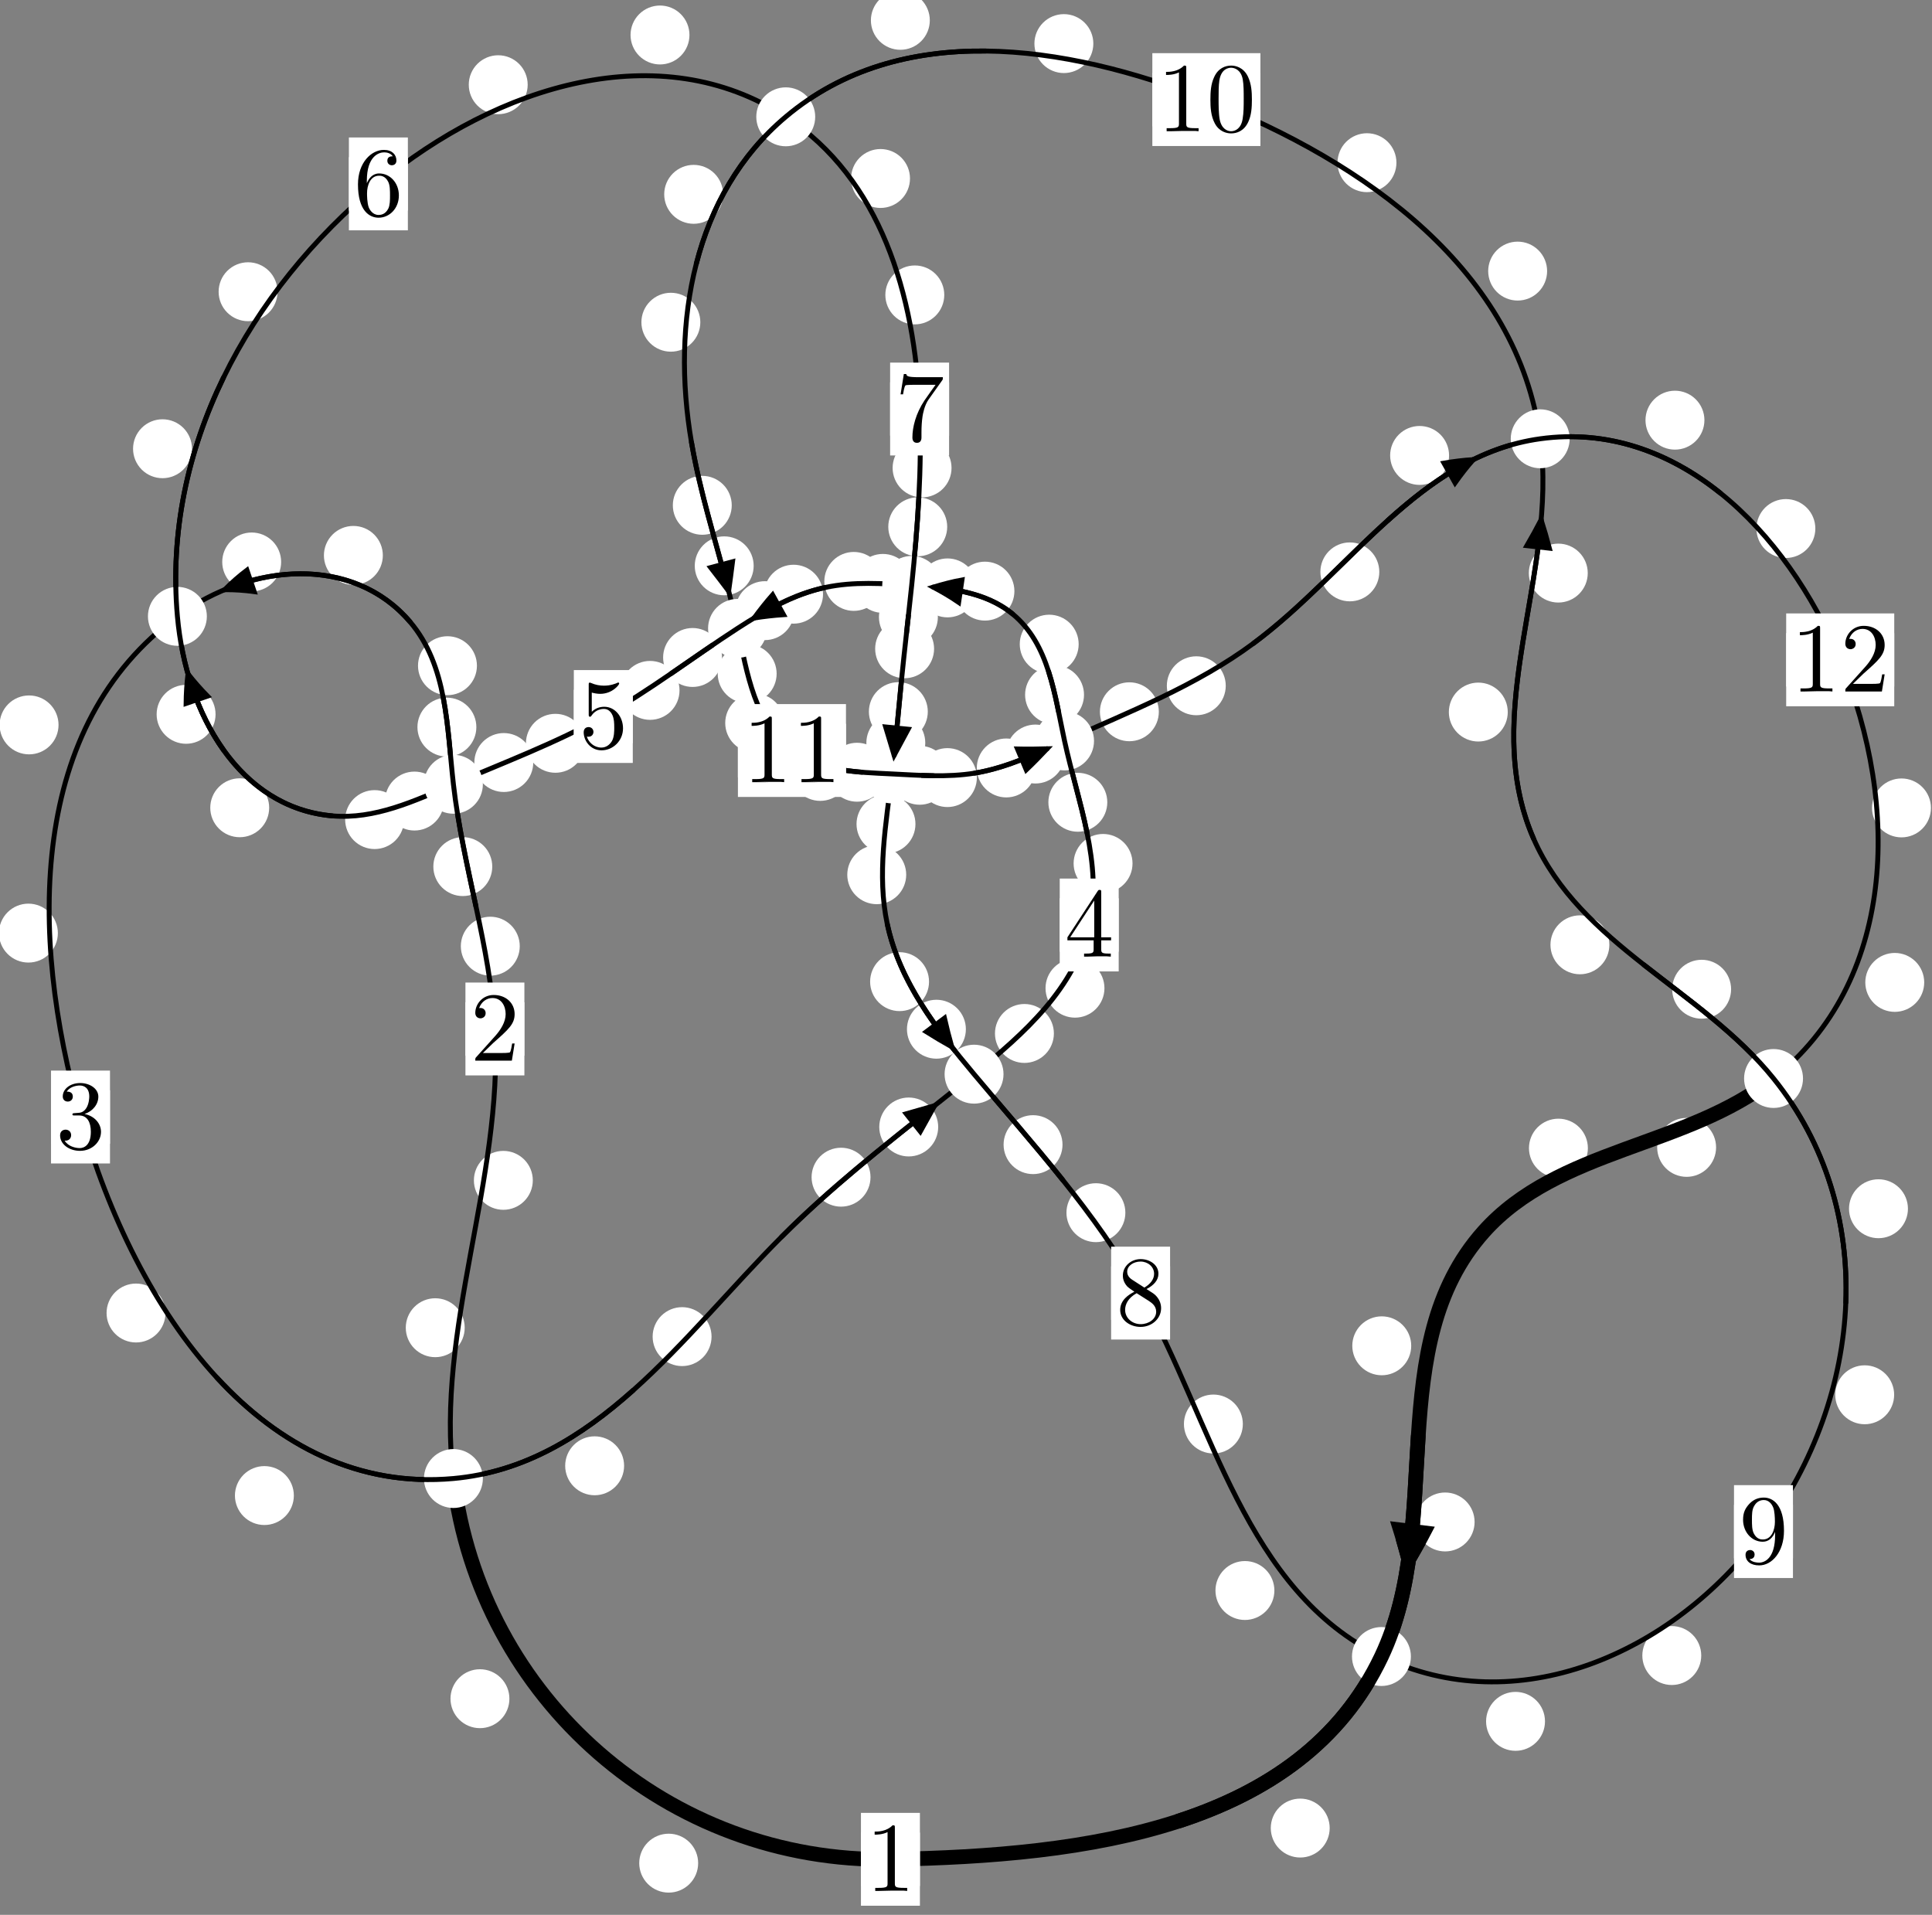 <?xml version="1.0"?>
<!-- Created by MetaPost 1.999 on 2021.07.06:0007 -->
<svg version="1.1" xmlns="http://www.w3.org/2000/svg" xmlns:xlink="http://www.w3.org/1999/xlink" width="196.007" height="194.266" viewBox="0 0 196.007 194.266">
<rect x="0" y="0" width="196.007" height="194.266" fill="#808080" stroke="none"/>
<!-- Original BoundingBox: -46.107147 -43.341248 149.899612 150.925186 -->
  <defs>
    <g transform="scale(0.01,0.01)" id="GLYPHcmr10_48">
      <path style="fill-rule: evenodd;" d="M460 -320C460 -400,455 -480,420 -554C374 -650,292 -666,250 -666C190 -666,117 -640,76 -547C44 -478,39 -400,39 -320C39 -245,43 -155,84 -79C127 2,200 22,249 22C303 22,379 1,423 -94C455 -163,460 -241,460 -320M249 -0C210 -0,151 -25,133 -121C122 -181,122 -273,122 -332C122 -396,122 -462,130 -516C149 -635,224 -644,249 -644C282 -644,348 -626,367 -527C377 -471,377 -395,377 -332C377 -257,377 -189,366 -125C351 -30,294 -0,249 -0"></path>
    </g>
    <g transform="scale(0.01,0.01)" id="GLYPHcmr10_49">
      <path style="fill-rule: evenodd;" d="M294 -640C294 -664,294 -666,271 -666C209 -602,121 -602,89 -602L89 -571C109 -571,168 -571,220 -597L220 -79C220 -43,217 -31,127 -31L95 -31L95 -0L257 -0L130 -3L217 -3L257 -3L297 -3L384 -3L419 -0L419 -31L387 -31C297 -31,294 -42,294 -79"></path>
    </g>
    <g transform="scale(0.01,0.01)" id="GLYPHcmr10_50">
      <path style="fill-rule: evenodd;" d="M127 -77L233 -180C389 -318,449 -372,449 -472C449 -586,359 -666,237 -666C124 -666,50 -574,50 -485C50 -429,100 -429,103 -429C120 -429,155 -441,155 -482C155 -508,137 -534,102 -534C94 -534,92 -534,89 -533C112 -598,166 -635,224 -635C315 -635,358 -554,358 -472C358 -392,308 -313,253 -251L61 -37C50 -26,50 -24,50 -0L421 -0L449 -174L424 -174C419 -144,412 -100,402 -85C395 -77,329 -77,307 -77"></path>
    </g>
    <g transform="scale(0.01,0.01)" id="GLYPHcmr10_51">
      <path style="fill-rule: evenodd;" d="M290 -352C372 -379,430 -449,430 -528C430 -610,342 -666,246 -666C145 -666,69 -606,69 -530C69 -497,91 -478,120 -478C151 -478,171 -500,171 -529C171 -579,124 -579,109 -579C140 -628,206 -641,242 -641C283 -641,338 -619,338 -529C338 -517,336 -459,310 -415C280 -367,246 -364,221 -363C213 -362,189 -360,182 -360C174 -359,167 -358,167 -348C167 -337,174 -337,191 -337L235 -337C317 -337,354 -269,354 -171C354 -35,285 -6,241 -6C198 -6,123 -23,88 -82C123 -77,154 -99,154 -137C154 -173,127 -193,98 -193C74 -193,42 -179,42 -135C42 -44,135 22,244 22C366 22,457 -69,457 -171C457 -253,394 -331,290 -352"></path>
    </g>
    <g transform="scale(0.01,0.01)" id="GLYPHcmr10_52">
      <path style="fill-rule: evenodd;" d="M294 -165L294 -78C294 -42,292 -31,218 -31L197 -31L197 -0L332 -0L238 -3L290 -3L332 -3L374 -3L427 -3L468 -0L468 -31L447 -31C373 -31,371 -42,371 -78L371 -165L471 -165L471 -196L371 -196L371 -651C371 -671,371 -677,355 -677C346 -677,343 -677,335 -665L28 -196L28 -165M300 -196L56 -196L300 -569"></path>
    </g>
    <g transform="scale(0.01,0.01)" id="GLYPHcmr10_53">
      <path style="fill-rule: evenodd;" d="M449 -201C449 -320,367 -420,259 -420C211 -420,168 -404,132 -369L132 -564C152 -558,185 -551,217 -551C340 -551,410 -642,410 -655C410 -661,407 -666,400 -666C399 -666,397 -666,392 -663C372 -654,323 -634,256 -634C216 -634,170 -641,123 -662C115 -665,113 -665,111 -665C101 -665,101 -657,101 -641L101 -345C101 -327,101 -319,115 -319C122 -319,124 -322,128 -328C139 -344,176 -398,257 -398C309 -398,334 -352,342 -334C358 -297,360 -258,360 -208C360 -173,360 -113,336 -71C312 -32,275 -6,229 -6C156 -6,99 -59,82 -118C85 -117,88 -116,99 -116C132 -116,149 -141,149 -165C149 -189,132 -214,99 -214C85 -214,50 -207,50 -161C50 -75,119 22,231 22C347 22,449 -74,449 -201"></path>
    </g>
    <g transform="scale(0.01,0.01)" id="GLYPHcmr10_54">
      <path style="fill-rule: evenodd;" d="M132 -328L132 -352C132 -605,256 -641,307 -641C331 -641,373 -635,395 -601C380 -601,340 -601,340 -556C340 -525,364 -510,386 -510C402 -510,432 -519,432 -558C432 -618,388 -666,305 -666C177 -666,42 -537,42 -316C42 -49,158 22,251 22C362 22,457 -72,457 -204C457 -331,368 -427,257 -427C189 -427,152 -376,132 -328M251 -6C188 -6,158 -66,152 -81C134 -128,134 -208,134 -226C134 -304,166 -404,256 -404C272 -404,318 -404,349 -342C367 -305,367 -254,367 -205C367 -157,367 -107,350 -71C320 -11,274 -6,251 -6"></path>
    </g>
    <g transform="scale(0.01,0.01)" id="GLYPHcmr10_55">
      <path style="fill-rule: evenodd;" d="M476 -609C485 -621,485 -623,485 -644L242 -644C120 -644,118 -657,114 -676L89 -676L56 -470L81 -470C84 -486,93 -549,106 -561C113 -567,191 -567,204 -567L411 -567C400 -551,321 -442,299 -409C209 -274,176 -135,176 -33C176 -23,176 22,222 22C268 22,268 -23,268 -33L268 -84C268 -139,271 -194,279 -248C283 -271,297 -357,341 -419"></path>
    </g>
    <g transform="scale(0.01,0.01)" id="GLYPHcmr10_56">
      <path style="fill-rule: evenodd;" d="M163 -457C117 -487,113 -521,113 -538C113 -599,178 -641,249 -641C322 -641,386 -589,386 -517C386 -460,347 -412,287 -377M309 -362C381 -399,430 -451,430 -517C430 -609,341 -666,250 -666C150 -666,69 -592,69 -499C69 -481,71 -436,113 -389C124 -377,161 -352,186 -335C128 -306,42 -250,42 -151C42 -45,144 22,249 22C362 22,457 -61,457 -168C457 -204,446 -249,408 -291C389 -312,373 -322,309 -362M209 -320L332 -242C360 -223,407 -193,407 -132C407 -58,332 -6,250 -6C164 -6,92 -68,92 -151C92 -209,124 -273,209 -320"></path>
    </g>
    <g transform="scale(0.01,0.01)" id="GLYPHcmr10_57">
      <path style="fill-rule: evenodd;" d="M367 -318L367 -286C367 -52,263 -6,205 -6C188 -6,134 -8,107 -42C151 -42,159 -71,159 -88C159 -119,135 -134,113 -134C97 -134,67 -125,67 -86C67 -19,121 22,206 22C335 22,457 -114,457 -329C457 -598,342 -666,253 -666C198 -666,149 -648,106 -603C65 -558,42 -516,42 -441C42 -316,130 -218,242 -218C303 -218,344 -260,367 -318M243 -241C227 -241,181 -241,150 -304C132 -341,132 -391,132 -440C132 -494,132 -541,153 -578C180 -628,218 -641,253 -641C299 -641,332 -607,349 -562C361 -530,365 -467,365 -421C365 -338,331 -241,243 -241"></path>
    </g>
  </defs>
  <path d="M70.83 189.022C70.83 188.23,70.515 187.469,69.954 186.909C69.394 186.348,68.634 186.034,67.841 186.034C67.048 186.034,66.288 186.348,65.728 186.909C65.167 187.469,64.852 188.23,64.852 189.022C64.852 189.815,65.167 190.575,65.728 191.136C66.288 191.696,67.048 192.011,67.841 192.011C68.634 192.011,69.394 191.696,69.954 191.136C70.515 190.575,70.83 189.815,70.83 189.022Z" style="fill: rgb(100%,100%,100%);stroke: none;"></path>
  <path d="M93.326 188.631C93.326 187.838,93.011 187.078,92.45 186.518C91.89 185.957,91.13 185.642,90.337 185.642C89.544 185.642,88.784 185.957,88.224 186.518C87.663 187.078,87.348 187.838,87.348 188.631C87.348 189.424,87.663 190.184,88.224 190.744C88.784 191.305,89.544 191.62,90.337 191.62C91.13 191.62,91.89 191.305,92.45 190.744C93.011 190.184,93.326 189.424,93.326 188.631Z" style="fill: rgb(100%,100%,100%);stroke: none;"></path>
  <path d="M47.145 134.701C47.145 133.908,46.83 133.148,46.269 132.587C45.709 132.027,44.949 131.712,44.156 131.712C43.363 131.712,42.603 132.027,42.043 132.587C41.482 133.148,41.167 133.908,41.167 134.701C41.167 135.493,41.482 136.254,42.043 136.814C42.603 137.375,43.363 137.689,44.156 137.689C44.949 137.689,45.709 137.375,46.269 136.814C46.83 136.254,47.145 135.493,47.145 134.701Z" style="fill: rgb(100%,100%,100%);stroke: none;"></path>
  <path d="M51.681 172.338C51.681 171.545,51.366 170.785,50.806 170.225C50.245 169.664,49.485 169.349,48.692 169.349C47.9 169.349,47.139 169.664,46.579 170.225C46.018 170.785,45.703 171.545,45.703 172.338C45.703 173.131,46.018 173.891,46.579 174.451C47.139 175.012,47.9 175.327,48.692 175.327C49.485 175.327,50.245 175.012,50.806 174.451C51.366 173.891,51.681 173.131,51.681 172.338Z" style="fill: rgb(100%,100%,100%);stroke: none;"></path>
  <path d="M52.731 95.993C52.731 95.2,52.416 94.44,51.856 93.88C51.295 93.319,50.535 93.004,49.742 93.004C48.95 93.004,48.189 93.319,47.629 93.88C47.068 94.44,46.753 95.2,46.753 95.993C46.753 96.786,47.068 97.546,47.629 98.106C48.189 98.667,48.95 98.982,49.742 98.982C50.535 98.982,51.295 98.667,51.856 98.106C52.416 97.546,52.731 96.786,52.731 95.993Z" style="fill: rgb(100%,100%,100%);stroke: none;"></path>
  <path d="M54.055 119.749C54.055 118.957,53.741 118.197,53.18 117.636C52.62 117.076,51.859 116.761,51.067 116.761C50.274 116.761,49.514 117.076,48.953 117.636C48.393 118.197,48.078 118.957,48.078 119.749C48.078 120.542,48.393 121.302,48.953 121.863C49.514 122.423,50.274 122.738,51.067 122.738C51.859 122.738,52.62 122.423,53.18 121.863C53.741 121.302,54.055 120.542,54.055 119.749Z" style="fill: rgb(100%,100%,100%);stroke: none;"></path>
  <path d="M48.328 73.769C48.328 72.976,48.013 72.216,47.452 71.655C46.892 71.095,46.132 70.78,45.339 70.78C44.546 70.78,43.786 71.095,43.226 71.655C42.665 72.216,42.35 72.976,42.35 73.769C42.35 74.561,42.665 75.322,43.226 75.882C43.786 76.442,44.546 76.757,45.339 76.757C46.132 76.757,46.892 76.442,47.452 75.882C48.013 75.322,48.328 74.561,48.328 73.769Z" style="fill: rgb(100%,100%,100%);stroke: none;"></path>
  <path d="M49.941 87.919C49.941 87.126,49.626 86.366,49.066 85.806C48.505 85.245,47.745 84.93,46.952 84.93C46.16 84.93,45.4 85.245,44.839 85.806C44.279 86.366,43.964 87.126,43.964 87.919C43.964 88.712,44.279 89.472,44.839 90.032C45.4 90.593,46.16 90.908,46.952 90.908C47.745 90.908,48.505 90.593,49.066 90.032C49.626 89.472,49.941 88.712,49.941 87.919Z" style="fill: rgb(100%,100%,100%);stroke: none;"></path>
  <path d="M38.84 56.347C38.84 55.554,38.525 54.794,37.964 54.233C37.404 53.673,36.644 53.358,35.851 53.358C35.058 53.358,34.298 53.673,33.738 54.233C33.177 54.794,32.862 55.554,32.862 56.347C32.862 57.139,33.177 57.899,33.738 58.46C34.298 59.02,35.058 59.335,35.851 59.335C36.644 59.335,37.404 59.02,37.964 58.46C38.525 57.899,38.84 57.139,38.84 56.347Z" style="fill: rgb(100%,100%,100%);stroke: none;"></path>
  <path d="M48.386 67.537C48.386 66.744,48.071 65.984,47.51 65.423C46.95 64.863,46.19 64.548,45.397 64.548C44.604 64.548,43.844 64.863,43.284 65.423C42.723 65.984,42.408 66.744,42.408 67.537C42.408 68.329,42.723 69.09,43.284 69.65C43.844 70.211,44.604 70.526,45.397 70.526C46.19 70.526,46.95 70.211,47.51 69.65C48.071 69.09,48.386 68.329,48.386 67.537Z" style="fill: rgb(100%,100%,100%);stroke: none;"></path>
  <path d="M5.939 73.543C5.939 72.751,5.624 71.991,5.063 71.43C4.503 70.87,3.742 70.555,2.95 70.555C2.157 70.555,1.397 70.87,0.836 71.43C0.276 71.991,-0.039 72.751,-0.039 73.543C-0.039 74.336,0.276 75.096,0.836 75.657C1.397 76.217,2.157 76.532,2.95 76.532C3.742 76.532,4.503 76.217,5.063 75.657C5.624 75.096,5.939 74.336,5.939 73.543Z" style="fill: rgb(100%,100%,100%);stroke: none;"></path>
  <path d="M28.523 57.012C28.523 56.22,28.208 55.459,27.648 54.899C27.087 54.339,26.327 54.024,25.534 54.024C24.742 54.024,23.981 54.339,23.421 54.899C22.86 55.459,22.546 56.22,22.546 57.012C22.546 57.805,22.86 58.565,23.421 59.126C23.981 59.686,24.742 60.001,25.534 60.001C26.327 60.001,27.087 59.686,27.648 59.126C28.208 58.565,28.523 57.805,28.523 57.012Z" style="fill: rgb(100%,100%,100%);stroke: none;"></path>
  <path d="M16.789 133.209C16.789 132.416,16.474 131.656,15.914 131.095C15.353 130.535,14.593 130.22,13.8 130.22C13.008 130.22,12.248 130.535,11.687 131.095C11.127 131.656,10.812 132.416,10.812 133.209C10.812 134.001,11.127 134.761,11.687 135.322C12.248 135.882,13.008 136.197,13.8 136.197C14.593 136.197,15.353 135.882,15.914 135.322C16.474 134.761,16.789 134.001,16.789 133.209Z" style="fill: rgb(100%,100%,100%);stroke: none;"></path>
  <path d="M5.87 94.666C5.87 93.873,5.555 93.113,4.995 92.553C4.434 91.992,3.674 91.677,2.882 91.677C2.089 91.677,1.329 91.992,0.768 92.553C0.208 93.113,-0.107 93.873,-0.107 94.666C-0.107 95.459,0.208 96.219,0.768 96.779C1.329 97.34,2.089 97.655,2.882 97.655C3.674 97.655,4.434 97.34,4.995 96.779C5.555 96.219,5.87 95.459,5.87 94.666Z" style="fill: rgb(100%,100%,100%);stroke: none;"></path>
  <path d="M63.317 148.709C63.317 147.916,63.002 147.156,62.441 146.595C61.881 146.035,61.121 145.72,60.328 145.72C59.535 145.72,58.775 146.035,58.215 146.595C57.654 147.156,57.339 147.916,57.339 148.709C57.339 149.501,57.654 150.261,58.215 150.822C58.775 151.382,59.535 151.697,60.328 151.697C61.121 151.697,61.881 151.382,62.441 150.822C63.002 150.261,63.317 149.501,63.317 148.709Z" style="fill: rgb(100%,100%,100%);stroke: none;"></path>
  <path d="M29.812 151.728C29.812 150.936,29.497 150.176,28.937 149.615C28.376 149.055,27.616 148.74,26.823 148.74C26.031 148.74,25.271 149.055,24.71 149.615C24.15 150.176,23.835 150.936,23.835 151.728C23.835 152.521,24.15 153.281,24.71 153.842C25.271 154.402,26.031 154.717,26.823 154.717C27.616 154.717,28.376 154.402,28.937 153.842C29.497 153.281,29.812 152.521,29.812 151.728Z" style="fill: rgb(100%,100%,100%);stroke: none;"></path>
  <path d="M88.316 119.429C88.316 118.637,88.001 117.877,87.441 117.316C86.88 116.756,86.12 116.441,85.327 116.441C84.534 116.441,83.774 116.756,83.214 117.316C82.653 117.877,82.338 118.637,82.338 119.429C82.338 120.222,82.653 120.982,83.214 121.543C83.774 122.103,84.534 122.418,85.327 122.418C86.12 122.418,86.88 122.103,87.441 121.543C88.001 120.982,88.316 120.222,88.316 119.429Z" style="fill: rgb(100%,100%,100%);stroke: none;"></path>
  <path d="M72.189 135.604C72.189 134.811,71.874 134.051,71.314 133.491C70.753 132.93,69.993 132.615,69.2 132.615C68.408 132.615,67.648 132.93,67.087 133.491C66.527 134.051,66.212 134.811,66.212 135.604C66.212 136.397,66.527 137.157,67.087 137.717C67.648 138.278,68.408 138.593,69.2 138.593C69.993 138.593,70.753 138.278,71.314 137.717C71.874 137.157,72.189 136.397,72.189 135.604Z" style="fill: rgb(100%,100%,100%);stroke: none;"></path>
  <path d="M106.92 104.848C106.92 104.055,106.605 103.295,106.044 102.734C105.484 102.174,104.724 101.859,103.931 101.859C103.138 101.859,102.378 102.174,101.818 102.734C101.257 103.295,100.942 104.055,100.942 104.848C100.942 105.64,101.257 106.4,101.818 106.961C102.378 107.521,103.138 107.836,103.931 107.836C104.724 107.836,105.484 107.521,106.044 106.961C106.605 106.4,106.92 105.64,106.92 104.848Z" style="fill: rgb(100%,100%,100%);stroke: none;"></path>
  <path d="M95.182 114.335C95.182 113.543,94.867 112.783,94.306 112.222C93.746 111.662,92.986 111.347,92.193 111.347C91.4 111.347,90.64 111.662,90.08 112.222C89.519 112.783,89.204 113.543,89.204 114.335C89.204 115.128,89.519 115.888,90.08 116.449C90.64 117.009,91.4 117.324,92.193 117.324C92.986 117.324,93.746 117.009,94.306 116.449C94.867 115.888,95.182 115.128,95.182 114.335Z" style="fill: rgb(100%,100%,100%);stroke: none;"></path>
  <path d="M114.898 87.598C114.898 86.805,114.583 86.045,114.023 85.484C113.462 84.924,112.702 84.609,111.91 84.609C111.117 84.609,110.357 84.924,109.796 85.484C109.236 86.045,108.921 86.805,108.921 87.598C108.921 88.39,109.236 89.151,109.796 89.711C110.357 90.271,111.117 90.586,111.91 90.586C112.702 90.586,113.462 90.271,114.023 89.711C114.583 89.151,114.898 88.39,114.898 87.598Z" style="fill: rgb(100%,100%,100%);stroke: none;"></path>
  <path d="M112.05 100.255C112.05 99.462,111.735 98.702,111.174 98.142C110.614 97.581,109.854 97.266,109.061 97.266C108.268 97.266,107.508 97.581,106.948 98.142C106.387 98.702,106.072 99.462,106.072 100.255C106.072 101.048,106.387 101.808,106.948 102.368C107.508 102.929,108.268 103.244,109.061 103.244C109.854 103.244,110.614 102.929,111.174 102.368C111.735 101.808,112.05 101.048,112.05 100.255Z" style="fill: rgb(100%,100%,100%);stroke: none;"></path>
  <path d="M109.976 70.488C109.976 69.695,109.662 68.935,109.101 68.374C108.541 67.814,107.78 67.499,106.988 67.499C106.195 67.499,105.435 67.814,104.874 68.374C104.314 68.935,103.999 69.695,103.999 70.488C103.999 71.28,104.314 72.041,104.874 72.601C105.435 73.162,106.195 73.477,106.988 73.477C107.78 73.477,108.541 73.162,109.101 72.601C109.662 72.041,109.976 71.28,109.976 70.488Z" style="fill: rgb(100%,100%,100%);stroke: none;"></path>
  <path d="M112.338 81.393C112.338 80.6,112.023 79.84,111.463 79.28C110.902 78.719,110.142 78.404,109.349 78.404C108.557 78.404,107.797 78.719,107.236 79.28C106.676 79.84,106.361 80.6,106.361 81.393C106.361 82.186,106.676 82.946,107.236 83.506C107.797 84.067,108.557 84.382,109.349 84.382C110.142 84.382,110.902 84.067,111.463 83.506C112.023 82.946,112.338 82.186,112.338 81.393Z" style="fill: rgb(100%,100%,100%);stroke: none;"></path>
  <path d="M102.914 59.971C102.914 59.179,102.599 58.418,102.038 57.858C101.478 57.298,100.718 56.983,99.925 56.983C99.132 56.983,98.372 57.298,97.812 57.858C97.251 58.418,96.936 59.179,96.936 59.971C96.936 60.764,97.251 61.524,97.812 62.085C98.372 62.645,99.132 62.96,99.925 62.96C100.718 62.96,101.478 62.645,102.038 62.085C102.599 61.524,102.914 60.764,102.914 59.971Z" style="fill: rgb(100%,100%,100%);stroke: none;"></path>
  <path d="M109.434 65.352C109.434 64.559,109.119 63.799,108.559 63.238C107.998 62.678,107.238 62.363,106.445 62.363C105.653 62.363,104.893 62.678,104.332 63.238C103.772 63.799,103.457 64.559,103.457 65.352C103.457 66.144,103.772 66.904,104.332 67.465C104.893 68.025,105.653 68.34,106.445 68.34C107.238 68.34,107.998 68.025,108.559 67.465C109.119 66.904,109.434 66.144,109.434 65.352Z" style="fill: rgb(100%,100%,100%);stroke: none;"></path>
  <path d="M92.56 59.188C92.56 58.395,92.245 57.635,91.684 57.074C91.124 56.514,90.364 56.199,89.571 56.199C88.778 56.199,88.018 56.514,87.458 57.074C86.897 57.635,86.582 58.395,86.582 59.188C86.582 59.98,86.897 60.741,87.458 61.301C88.018 61.862,88.778 62.177,89.571 62.177C90.364 62.177,91.124 61.862,91.684 61.301C92.245 60.741,92.56 59.98,92.56 59.188Z" style="fill: rgb(100%,100%,100%);stroke: none;"></path>
  <path d="M99.116 59.644C99.116 58.851,98.801 58.091,98.241 57.531C97.68 56.97,96.92 56.655,96.128 56.655C95.335 56.655,94.575 56.97,94.014 57.531C93.454 58.091,93.139 58.851,93.139 59.644C93.139 60.437,93.454 61.197,94.014 61.757C94.575 62.318,95.335 62.633,96.128 62.633C96.92 62.633,97.68 62.318,98.241 61.757C98.801 61.197,99.116 60.437,99.116 59.644Z" style="fill: rgb(100%,100%,100%);stroke: none;"></path>
  <path d="M83.498 60.283C83.498 59.49,83.183 58.73,82.623 58.169C82.062 57.609,81.302 57.294,80.509 57.294C79.717 57.294,78.956 57.609,78.396 58.169C77.835 58.73,77.521 59.49,77.521 60.283C77.521 61.075,77.835 61.835,78.396 62.396C78.956 62.956,79.717 63.271,80.509 63.271C81.302 63.271,82.062 62.956,82.623 62.396C83.183 61.835,83.498 61.075,83.498 60.283Z" style="fill: rgb(100%,100%,100%);stroke: none;"></path>
  <path d="M89.608 58.985C89.608 58.193,89.293 57.433,88.732 56.872C88.172 56.312,87.412 55.997,86.619 55.997C85.826 55.997,85.066 56.312,84.506 56.872C83.945 57.433,83.63 58.193,83.63 58.985C83.63 59.778,83.945 60.538,84.506 61.099C85.066 61.659,85.826 61.974,86.619 61.974C87.412 61.974,88.172 61.659,88.732 61.099C89.293 60.538,89.608 59.778,89.608 58.985Z" style="fill: rgb(100%,100%,100%);stroke: none;"></path>
  <path d="M73.253 66.703C73.253 65.911,72.938 65.15,72.377 64.59C71.817 64.029,71.057 63.714,70.264 63.714C69.471 63.714,68.711 64.029,68.151 64.59C67.59 65.15,67.275 65.911,67.275 66.703C67.275 67.496,67.59 68.256,68.151 68.817C68.711 69.377,69.471 69.692,70.264 69.692C71.057 69.692,71.817 69.377,72.377 68.817C72.938 68.256,73.253 67.496,73.253 66.703Z" style="fill: rgb(100%,100%,100%);stroke: none;"></path>
  <path d="M80.591 61.952C80.591 61.16,80.276 60.399,79.715 59.839C79.155 59.278,78.395 58.963,77.602 58.963C76.809 58.963,76.049 59.278,75.489 59.839C74.928 60.399,74.613 61.16,74.613 61.952C74.613 62.745,74.928 63.505,75.489 64.066C76.049 64.626,76.809 64.941,77.602 64.941C78.395 64.941,79.155 64.626,79.715 64.066C80.276 63.505,80.591 62.745,80.591 61.952Z" style="fill: rgb(100%,100%,100%);stroke: none;"></path>
  <path d="M59.335 75.409C59.335 74.617,59.02 73.857,58.459 73.296C57.899 72.736,57.139 72.421,56.346 72.421C55.553 72.421,54.793 72.736,54.233 73.296C53.672 73.857,53.357 74.617,53.357 75.409C53.357 76.202,53.672 76.962,54.233 77.523C54.793 78.083,55.553 78.398,56.346 78.398C57.139 78.398,57.899 78.083,58.459 77.523C59.02 76.962,59.335 76.202,59.335 75.409Z" style="fill: rgb(100%,100%,100%);stroke: none;"></path>
  <path d="M68.94 70.042C68.94 69.249,68.625 68.489,68.065 67.928C67.504 67.368,66.744 67.053,65.952 67.053C65.159 67.053,64.399 67.368,63.838 67.928C63.278 68.489,62.963 69.249,62.963 70.042C62.963 70.834,63.278 71.594,63.838 72.155C64.399 72.715,65.159 73.03,65.952 73.03C66.744 73.03,67.504 72.715,68.065 72.155C68.625 71.594,68.94 70.834,68.94 70.042Z" style="fill: rgb(100%,100%,100%);stroke: none;"></path>
  <path d="M45.037 81.27C45.037 80.477,44.722 79.717,44.161 79.156C43.601 78.596,42.84 78.281,42.048 78.281C41.255 78.281,40.495 78.596,39.934 79.156C39.374 79.717,39.059 80.477,39.059 81.27C39.059 82.062,39.374 82.823,39.934 83.383C40.495 83.944,41.255 84.258,42.048 84.258C42.84 84.258,43.601 83.944,44.161 83.383C44.722 82.823,45.037 82.062,45.037 81.27Z" style="fill: rgb(100%,100%,100%);stroke: none;"></path>
  <path d="M54.1 77.36C54.1 76.567,53.785 75.807,53.225 75.247C52.664 74.686,51.904 74.371,51.112 74.371C50.319 74.371,49.559 74.686,48.998 75.247C48.438 75.807,48.123 76.567,48.123 77.36C48.123 78.153,48.438 78.913,48.998 79.473C49.559 80.034,50.319 80.349,51.112 80.349C51.904 80.349,52.664 80.034,53.225 79.473C53.785 78.913,54.1 78.153,54.1 77.36Z" style="fill: rgb(100%,100%,100%);stroke: none;"></path>
  <path d="M27.309 81.95C27.309 81.157,26.994 80.397,26.434 79.836C25.873 79.276,25.113 78.961,24.32 78.961C23.528 78.961,22.767 79.276,22.207 79.836C21.646 80.397,21.332 81.157,21.332 81.95C21.332 82.742,21.646 83.503,22.207 84.063C22.767 84.624,23.528 84.938,24.32 84.938C25.113 84.938,25.873 84.624,26.434 84.063C26.994 83.503,27.309 82.742,27.309 81.95Z" style="fill: rgb(100%,100%,100%);stroke: none;"></path>
  <path d="M40.995 83.149C40.995 82.357,40.68 81.597,40.119 81.036C39.559 80.476,38.799 80.161,38.006 80.161C37.213 80.161,36.453 80.476,35.893 81.036C35.332 81.597,35.017 82.357,35.017 83.149C35.017 83.942,35.332 84.702,35.893 85.263C36.453 85.823,37.213 86.138,38.006 86.138C38.799 86.138,39.559 85.823,40.119 85.263C40.68 84.702,40.995 83.942,40.995 83.149Z" style="fill: rgb(100%,100%,100%);stroke: none;"></path>
  <path d="M19.477 45.525C19.477 44.733,19.162 43.973,18.601 43.412C18.041 42.852,17.281 42.537,16.488 42.537C15.695 42.537,14.935 42.852,14.375 43.412C13.814 43.973,13.499 44.733,13.499 45.525C13.499 46.318,13.814 47.078,14.375 47.639C14.935 48.199,15.695 48.514,16.488 48.514C17.281 48.514,18.041 48.199,18.601 47.639C19.162 47.078,19.477 46.318,19.477 45.525Z" style="fill: rgb(100%,100%,100%);stroke: none;"></path>
  <path d="M21.869 72.469C21.869 71.676,21.554 70.916,20.993 70.356C20.433 69.795,19.673 69.48,18.88 69.48C18.087 69.48,17.327 69.795,16.767 70.356C16.206 70.916,15.891 71.676,15.891 72.469C15.891 73.262,16.206 74.022,16.767 74.582C17.327 75.143,18.087 75.458,18.88 75.458C19.673 75.458,20.433 75.143,20.993 74.582C21.554 74.022,21.869 73.262,21.869 72.469Z" style="fill: rgb(100%,100%,100%);stroke: none;"></path>
  <path d="M53.535 8.595C53.535 7.802,53.22 7.042,52.66 6.482C52.099 5.921,51.339 5.606,50.546 5.606C49.754 5.606,48.994 5.921,48.433 6.482C47.873 7.042,47.558 7.802,47.558 8.595C47.558 9.388,47.873 10.148,48.433 10.708C48.994 11.269,49.754 11.584,50.546 11.584C51.339 11.584,52.099 11.269,52.66 10.708C53.22 10.148,53.535 9.388,53.535 8.595Z" style="fill: rgb(100%,100%,100%);stroke: none;"></path>
  <path d="M28.157 29.598C28.157 28.805,27.842 28.045,27.282 27.484C26.721 26.924,25.961 26.609,25.168 26.609C24.376 26.609,23.616 26.924,23.055 27.484C22.495 28.045,22.18 28.805,22.18 29.598C22.18 30.39,22.495 31.151,23.055 31.711C23.616 32.272,24.376 32.586,25.168 32.586C25.961 32.586,26.721 32.272,27.282 31.711C27.842 31.151,28.157 30.39,28.157 29.598Z" style="fill: rgb(100%,100%,100%);stroke: none;"></path>
  <path d="M92.321 18.108C92.321 17.316,92.006 16.556,91.446 15.995C90.885 15.435,90.125 15.12,89.332 15.12C88.54 15.12,87.78 15.435,87.219 15.995C86.659 16.556,86.344 17.316,86.344 18.108C86.344 18.901,86.659 19.661,87.219 20.222C87.78 20.782,88.54 21.097,89.332 21.097C90.125 21.097,90.885 20.782,91.446 20.222C92.006 19.661,92.321 18.901,92.321 18.108Z" style="fill: rgb(100%,100%,100%);stroke: none;"></path>
  <path d="M69.948 3.549C69.948 2.757,69.633 1.997,69.072 1.436C68.512 0.876,67.752 0.561,66.959 0.561C66.166 0.561,65.406 0.876,64.846 1.436C64.285 1.997,63.97 2.757,63.97 3.549C63.97 4.342,64.285 5.102,64.846 5.663C65.406 6.223,66.166 6.538,66.959 6.538C67.752 6.538,68.512 6.223,69.072 5.663C69.633 5.102,69.948 4.342,69.948 3.549Z" style="fill: rgb(100%,100%,100%);stroke: none;"></path>
  <path d="M96.536 47.472C96.536 46.679,96.222 45.919,95.661 45.359C95.101 44.798,94.34 44.483,93.548 44.483C92.755 44.483,91.995 44.798,91.434 45.359C90.874 45.919,90.559 46.679,90.559 47.472C90.559 48.265,90.874 49.025,91.434 49.585C91.995 50.146,92.755 50.461,93.548 50.461C94.34 50.461,95.101 50.146,95.661 49.585C96.222 49.025,96.536 48.265,96.536 47.472Z" style="fill: rgb(100%,100%,100%);stroke: none;"></path>
  <path d="M95.799 29.92C95.799 29.128,95.484 28.368,94.923 27.807C94.363 27.247,93.603 26.932,92.81 26.932C92.017 26.932,91.257 27.247,90.697 27.807C90.136 28.368,89.821 29.128,89.821 29.92C89.821 30.713,90.136 31.473,90.697 32.034C91.257 32.594,92.017 32.909,92.81 32.909C93.603 32.909,94.363 32.594,94.923 32.034C95.484 31.473,95.799 30.713,95.799 29.92Z" style="fill: rgb(100%,100%,100%);stroke: none;"></path>
  <path d="M95.149 62.608C95.149 61.815,94.834 61.055,94.273 60.494C93.713 59.934,92.953 59.619,92.16 59.619C91.367 59.619,90.607 59.934,90.047 60.494C89.486 61.055,89.171 61.815,89.171 62.608C89.171 63.4,89.486 64.16,90.047 64.721C90.607 65.281,91.367 65.596,92.16 65.596C92.953 65.596,93.713 65.281,94.273 64.721C94.834 64.16,95.149 63.4,95.149 62.608Z" style="fill: rgb(100%,100%,100%);stroke: none;"></path>
  <path d="M96.096 53.445C96.096 52.652,95.781 51.892,95.221 51.332C94.66 50.771,93.9 50.456,93.107 50.456C92.315 50.456,91.555 50.771,90.994 51.332C90.434 51.892,90.119 52.652,90.119 53.445C90.119 54.238,90.434 54.998,90.994 55.558C91.555 56.119,92.315 56.434,93.107 56.434C93.9 56.434,94.66 56.119,95.221 55.558C95.781 54.998,96.096 54.238,96.096 53.445Z" style="fill: rgb(100%,100%,100%);stroke: none;"></path>
  <path d="M94.128 72.197C94.128 71.405,93.813 70.645,93.253 70.084C92.692 69.524,91.932 69.209,91.139 69.209C90.347 69.209,89.586 69.524,89.026 70.084C88.465 70.645,88.151 71.405,88.151 72.197C88.151 72.99,88.465 73.75,89.026 74.311C89.586 74.871,90.347 75.186,91.139 75.186C91.932 75.186,92.692 74.871,93.253 74.311C93.813 73.75,94.128 72.99,94.128 72.197Z" style="fill: rgb(100%,100%,100%);stroke: none;"></path>
  <path d="M94.765 65.819C94.765 65.026,94.45 64.266,93.89 63.706C93.329 63.145,92.569 62.83,91.776 62.83C90.984 62.83,90.223 63.145,89.663 63.706C89.103 64.266,88.788 65.026,88.788 65.819C88.788 66.612,89.103 67.372,89.663 67.932C90.223 68.493,90.984 68.808,91.776 68.808C92.569 68.808,93.329 68.493,93.89 67.932C94.45 67.372,94.765 66.612,94.765 65.819Z" style="fill: rgb(100%,100%,100%);stroke: none;"></path>
  <path d="M92.875 83.601C92.875 82.808,92.56 82.048,91.999 81.488C91.439 80.927,90.679 80.612,89.886 80.612C89.093 80.612,88.333 80.927,87.773 81.488C87.212 82.048,86.897 82.808,86.897 83.601C86.897 84.394,87.212 85.154,87.773 85.714C88.333 86.275,89.093 86.59,89.886 86.59C90.679 86.59,91.439 86.275,91.999 85.714C92.56 85.154,92.875 84.394,92.875 83.601Z" style="fill: rgb(100%,100%,100%);stroke: none;"></path>
  <path d="M93.872 75.364C93.872 74.572,93.558 73.812,92.997 73.251C92.437 72.691,91.676 72.376,90.884 72.376C90.091 72.376,89.331 72.691,88.77 73.251C88.21 73.812,87.895 74.572,87.895 75.364C87.895 76.157,88.21 76.917,88.77 77.478C89.331 78.038,90.091 78.353,90.884 78.353C91.676 78.353,92.437 78.038,92.997 77.478C93.558 76.917,93.872 76.157,93.872 75.364Z" style="fill: rgb(100%,100%,100%);stroke: none;"></path>
  <path d="M94.253 99.591C94.253 98.798,93.938 98.038,93.378 97.477C92.817 96.917,92.057 96.602,91.264 96.602C90.472 96.602,89.712 96.917,89.151 97.477C88.591 98.038,88.276 98.798,88.276 99.591C88.276 100.383,88.591 101.144,89.151 101.704C89.712 102.264,90.472 102.579,91.264 102.579C92.057 102.579,92.817 102.264,93.378 101.704C93.938 101.144,94.253 100.383,94.253 99.591Z" style="fill: rgb(100%,100%,100%);stroke: none;"></path>
  <path d="M91.937 88.743C91.937 87.95,91.622 87.19,91.061 86.63C90.501 86.069,89.74 85.754,88.948 85.754C88.155 85.754,87.395 86.069,86.834 86.63C86.274 87.19,85.959 87.95,85.959 88.743C85.959 89.536,86.274 90.296,86.834 90.856C87.395 91.417,88.155 91.732,88.948 91.732C89.74 91.732,90.501 91.417,91.061 90.856C91.622 90.296,91.937 89.536,91.937 88.743Z" style="fill: rgb(100%,100%,100%);stroke: none;"></path>
  <path d="M107.795 116.127C107.795 115.335,107.48 114.575,106.919 114.014C106.359 113.454,105.599 113.139,104.806 113.139C104.013 113.139,103.253 113.454,102.693 114.014C102.132 114.575,101.817 115.335,101.817 116.127C101.817 116.92,102.132 117.68,102.693 118.241C103.253 118.801,104.013 119.116,104.806 119.116C105.599 119.116,106.359 118.801,106.919 118.241C107.48 117.68,107.795 116.92,107.795 116.127Z" style="fill: rgb(100%,100%,100%);stroke: none;"></path>
  <path d="M97.991 104.417C97.991 103.624,97.676 102.864,97.115 102.304C96.555 101.743,95.795 101.428,95.002 101.428C94.209 101.428,93.449 101.743,92.889 102.304C92.328 102.864,92.013 103.624,92.013 104.417C92.013 105.21,92.328 105.97,92.889 106.53C93.449 107.091,94.209 107.406,95.002 107.406C95.795 107.406,96.555 107.091,97.115 106.53C97.676 105.97,97.991 105.21,97.991 104.417Z" style="fill: rgb(100%,100%,100%);stroke: none;"></path>
  <path d="M126.09 144.471C126.09 143.678,125.775 142.918,125.215 142.358C124.655 141.797,123.894 141.482,123.102 141.482C122.309 141.482,121.549 141.797,120.988 142.358C120.428 142.918,120.113 143.678,120.113 144.471C120.113 145.264,120.428 146.024,120.988 146.584C121.549 147.145,122.309 147.46,123.102 147.46C123.894 147.46,124.655 147.145,125.215 146.584C125.775 146.024,126.09 145.264,126.09 144.471Z" style="fill: rgb(100%,100%,100%);stroke: none;"></path>
  <path d="M114.172 123.031C114.172 122.238,113.857 121.478,113.297 120.917C112.736 120.357,111.976 120.042,111.183 120.042C110.391 120.042,109.63 120.357,109.07 120.917C108.509 121.478,108.195 122.238,108.195 123.031C108.195 123.823,108.509 124.583,109.07 125.144C109.63 125.704,110.391 126.019,111.183 126.019C111.976 126.019,112.736 125.704,113.297 125.144C113.857 124.583,114.172 123.823,114.172 123.031Z" style="fill: rgb(100%,100%,100%);stroke: none;"></path>
  <path d="M156.744 174.636C156.744 173.843,156.43 173.083,155.869 172.523C155.309 171.962,154.548 171.647,153.756 171.647C152.963 171.647,152.203 171.962,151.642 172.523C151.082 173.083,150.767 173.843,150.767 174.636C150.767 175.429,151.082 176.189,151.642 176.749C152.203 177.31,152.963 177.625,153.756 177.625C154.548 177.625,155.309 177.31,155.869 176.749C156.43 176.189,156.744 175.429,156.744 174.636Z" style="fill: rgb(100%,100%,100%);stroke: none;"></path>
  <path d="M129.29 161.361C129.29 160.569,128.975 159.809,128.415 159.248C127.854 158.688,127.094 158.373,126.301 158.373C125.508 158.373,124.748 158.688,124.188 159.248C123.627 159.809,123.312 160.569,123.312 161.361C123.312 162.154,123.627 162.914,124.188 163.475C124.748 164.035,125.508 164.35,126.301 164.35C127.094 164.35,127.854 164.035,128.415 163.475C128.975 162.914,129.29 162.154,129.29 161.361Z" style="fill: rgb(100%,100%,100%);stroke: none;"></path>
  <path d="M192.167 141.504C192.167 140.711,191.852 139.951,191.291 139.391C190.731 138.83,189.971 138.515,189.178 138.515C188.385 138.515,187.625 138.83,187.065 139.391C186.504 139.951,186.189 140.711,186.189 141.504C186.189 142.297,186.504 143.057,187.065 143.617C187.625 144.178,188.385 144.493,189.178 144.493C189.971 144.493,190.731 144.178,191.291 143.617C191.852 143.057,192.167 142.297,192.167 141.504Z" style="fill: rgb(100%,100%,100%);stroke: none;"></path>
  <path d="M172.596 167.959C172.596 167.166,172.281 166.406,171.721 165.846C171.16 165.285,170.4 164.97,169.607 164.97C168.815 164.97,168.055 165.285,167.494 165.846C166.934 166.406,166.619 167.166,166.619 167.959C166.619 168.752,166.934 169.512,167.494 170.072C168.055 170.633,168.815 170.948,169.607 170.948C170.4 170.948,171.16 170.633,171.721 170.072C172.281 169.512,172.596 168.752,172.596 167.959Z" style="fill: rgb(100%,100%,100%);stroke: none;"></path>
  <path d="M175.625 100.36C175.625 99.568,175.31 98.808,174.75 98.247C174.189 97.687,173.429 97.372,172.637 97.372C171.844 97.372,171.084 97.687,170.523 98.247C169.963 98.808,169.648 99.568,169.648 100.36C169.648 101.153,169.963 101.913,170.523 102.474C171.084 103.034,171.844 103.349,172.637 103.349C173.429 103.349,174.189 103.034,174.75 102.474C175.31 101.913,175.625 101.153,175.625 100.36Z" style="fill: rgb(100%,100%,100%);stroke: none;"></path>
  <path d="M193.566 122.63C193.566 121.837,193.251 121.077,192.69 120.516C192.13 119.956,191.37 119.641,190.577 119.641C189.784 119.641,189.024 119.956,188.464 120.516C187.903 121.077,187.588 121.837,187.588 122.63C187.588 123.422,187.903 124.182,188.464 124.743C189.024 125.303,189.784 125.618,190.577 125.618C191.37 125.618,192.13 125.303,192.69 124.743C193.251 124.182,193.566 123.422,193.566 122.63Z" style="fill: rgb(100%,100%,100%);stroke: none;"></path>
  <path d="M152.967 72.241C152.967 71.448,152.652 70.688,152.092 70.127C151.531 69.567,150.771 69.252,149.979 69.252C149.186 69.252,148.426 69.567,147.865 70.127C147.305 70.688,146.99 71.448,146.99 72.241C146.99 73.033,147.305 73.793,147.865 74.354C148.426 74.914,149.186 75.229,149.979 75.229C150.771 75.229,151.531 74.914,152.092 74.354C152.652 73.793,152.967 73.033,152.967 72.241Z" style="fill: rgb(100%,100%,100%);stroke: none;"></path>
  <path d="M163.275 95.854C163.275 95.061,162.96 94.301,162.4 93.74C161.839 93.18,161.079 92.865,160.286 92.865C159.494 92.865,158.734 93.18,158.173 93.74C157.613 94.301,157.298 95.061,157.298 95.854C157.298 96.646,157.613 97.406,158.173 97.967C158.734 98.527,159.494 98.842,160.286 98.842C161.079 98.842,161.839 98.527,162.4 97.967C162.96 97.406,163.275 96.646,163.275 95.854Z" style="fill: rgb(100%,100%,100%);stroke: none;"></path>
  <path d="M156.959 27.504C156.959 26.711,156.644 25.951,156.083 25.39C155.523 24.83,154.763 24.515,153.97 24.515C153.177 24.515,152.417 24.83,151.857 25.39C151.296 25.951,150.981 26.711,150.981 27.504C150.981 28.296,151.296 29.057,151.857 29.617C152.417 30.178,153.177 30.492,153.97 30.492C154.763 30.492,155.523 30.178,156.083 29.617C156.644 29.057,156.959 28.296,156.959 27.504Z" style="fill: rgb(100%,100%,100%);stroke: none;"></path>
  <path d="M161.082 58.141C161.082 57.348,160.767 56.588,160.206 56.028C159.646 55.467,158.886 55.152,158.093 55.152C157.3 55.152,156.54 55.467,155.98 56.028C155.419 56.588,155.104 57.348,155.104 58.141C155.104 58.934,155.419 59.694,155.98 60.254C156.54 60.815,157.3 61.13,158.093 61.13C158.886 61.13,159.646 60.815,160.206 60.254C160.767 59.694,161.082 58.934,161.082 58.141Z" style="fill: rgb(100%,100%,100%);stroke: none;"></path>
  <path d="M110.922 4.423C110.922 3.63,110.607 2.87,110.046 2.31C109.486 1.749,108.725 1.434,107.933 1.434C107.14 1.434,106.38 1.749,105.819 2.31C105.259 2.87,104.944 3.63,104.944 4.423C104.944 5.216,105.259 5.976,105.819 6.536C106.38 7.097,107.14 7.412,107.933 7.412C108.725 7.412,109.486 7.097,110.046 6.536C110.607 5.976,110.922 5.216,110.922 4.423Z" style="fill: rgb(100%,100%,100%);stroke: none;"></path>
  <path d="M141.672 16.506C141.672 15.713,141.357 14.953,140.797 14.392C140.236 13.832,139.476 13.517,138.683 13.517C137.891 13.517,137.131 13.832,136.57 14.392C136.01 14.953,135.695 15.713,135.695 16.506C135.695 17.298,136.01 18.058,136.57 18.619C137.131 19.179,137.891 19.494,138.683 19.494C139.476 19.494,140.236 19.179,140.797 18.619C141.357 18.058,141.672 17.298,141.672 16.506Z" style="fill: rgb(100%,100%,100%);stroke: none;"></path>
  <path d="M73.363 19.715C73.363 18.923,73.048 18.163,72.488 17.602C71.927 17.042,71.167 16.727,70.374 16.727C69.582 16.727,68.822 17.042,68.261 17.602C67.701 18.163,67.386 18.923,67.386 19.715C67.386 20.508,67.701 21.268,68.261 21.829C68.822 22.389,69.582 22.704,70.374 22.704C71.167 22.704,71.927 22.389,72.488 21.829C73.048 21.268,73.363 20.508,73.363 19.715Z" style="fill: rgb(100%,100%,100%);stroke: none;"></path>
  <path d="M94.332 2.064C94.332 1.271,94.017 0.511,93.457 -0.05C92.896 -0.61,92.136 -0.925,91.343 -0.925C90.551 -0.925,89.79 -0.61,89.23 -0.05C88.67 0.511,88.355 1.271,88.355 2.064C88.355 2.856,88.67 3.616,89.23 4.177C89.79 4.737,90.551 5.052,91.343 5.052C92.136 5.052,92.896 4.737,93.457 4.177C94.017 3.616,94.332 2.856,94.332 2.064Z" style="fill: rgb(100%,100%,100%);stroke: none;"></path>
  <path d="M74.238 51.265C74.238 50.473,73.923 49.713,73.363 49.152C72.802 48.592,72.042 48.277,71.249 48.277C70.457 48.277,69.696 48.592,69.136 49.152C68.576 49.713,68.261 50.473,68.261 51.265C68.261 52.058,68.576 52.818,69.136 53.379C69.696 53.939,70.457 54.254,71.249 54.254C72.042 54.254,72.802 53.939,73.363 53.379C73.923 52.818,74.238 52.058,74.238 51.265Z" style="fill: rgb(100%,100%,100%);stroke: none;"></path>
  <path d="M71.05 32.69C71.05 31.898,70.735 31.137,70.174 30.577C69.614 30.017,68.854 29.702,68.061 29.702C67.268 29.702,66.508 30.017,65.948 30.577C65.387 31.137,65.072 31.898,65.072 32.69C65.072 33.483,65.387 34.243,65.948 34.804C66.508 35.364,67.268 35.679,68.061 35.679C68.854 35.679,69.614 35.364,70.174 34.804C70.735 34.243,71.05 33.483,71.05 32.69Z" style="fill: rgb(100%,100%,100%);stroke: none;"></path>
  <path d="M78.792 68.347C78.792 67.555,78.477 66.794,77.916 66.234C77.356 65.674,76.595 65.359,75.803 65.359C75.01 65.359,74.25 65.674,73.689 66.234C73.129 66.794,72.814 67.555,72.814 68.347C72.814 69.14,73.129 69.9,73.689 70.461C74.25 71.021,75.01 71.336,75.803 71.336C76.595 71.336,77.356 71.021,77.916 70.461C78.477 69.9,78.792 69.14,78.792 68.347Z" style="fill: rgb(100%,100%,100%);stroke: none;"></path>
  <path d="M76.462 57.405C76.462 56.612,76.148 55.852,75.587 55.291C75.027 54.731,74.266 54.416,73.474 54.416C72.681 54.416,71.921 54.731,71.36 55.291C70.8 55.852,70.485 56.612,70.485 57.405C70.485 58.197,70.8 58.958,71.36 59.518C71.921 60.079,72.681 60.393,73.474 60.393C74.266 60.393,75.027 60.079,75.587 59.518C76.148 58.958,76.462 58.197,76.462 57.405Z" style="fill: rgb(100%,100%,100%);stroke: none;"></path>
  <path d="M86.205 78.262C86.205 77.469,85.89 76.709,85.329 76.149C84.769 75.588,84.009 75.273,83.216 75.273C82.423 75.273,81.663 75.588,81.103 76.149C80.542 76.709,80.227 77.469,80.227 78.262C80.227 79.055,80.542 79.815,81.103 80.375C81.663 80.936,82.423 81.251,83.216 81.251C84.009 81.251,84.769 80.936,85.329 80.375C85.89 79.815,86.205 79.055,86.205 78.262Z" style="fill: rgb(100%,100%,100%);stroke: none;"></path>
  <path d="M79.553 73.349C79.553 72.556,79.238 71.796,78.678 71.236C78.117 70.675,77.357 70.36,76.564 70.36C75.772 70.36,75.012 70.675,74.451 71.236C73.891 71.796,73.576 72.556,73.576 73.349C73.576 74.142,73.891 74.902,74.451 75.462C75.012 76.023,75.772 76.338,76.564 76.338C77.357 76.338,78.117 76.023,78.678 75.462C79.238 74.902,79.553 74.142,79.553 73.349Z" style="fill: rgb(100%,100%,100%);stroke: none;"></path>
  <path d="M96.29 78.654C96.29 77.862,95.975 77.101,95.414 76.541C94.854 75.98,94.094 75.666,93.301 75.666C92.508 75.666,91.748 75.98,91.188 76.541C90.627 77.101,90.312 77.862,90.312 78.654C90.312 79.447,90.627 80.207,91.188 80.768C91.748 81.328,92.508 81.643,93.301 81.643C94.094 81.643,94.854 81.328,95.414 80.768C95.975 80.207,96.29 79.447,96.29 78.654Z" style="fill: rgb(100%,100%,100%);stroke: none;"></path>
  <path d="M89.935 78.345C89.935 77.552,89.62 76.792,89.06 76.231C88.499 75.671,87.739 75.356,86.946 75.356C86.154 75.356,85.393 75.671,84.833 76.231C84.273 76.792,83.958 77.552,83.958 78.345C83.958 79.137,84.273 79.898,84.833 80.458C85.393 81.019,86.154 81.334,86.946 81.334C87.739 81.334,88.499 81.019,89.06 80.458C89.62 79.898,89.935 79.137,89.935 78.345Z" style="fill: rgb(100%,100%,100%);stroke: none;"></path>
  <path d="M105.078 77.911C105.078 77.118,104.763 76.358,104.202 75.798C103.642 75.237,102.882 74.922,102.089 74.922C101.296 74.922,100.536 75.237,99.976 75.798C99.415 76.358,99.1 77.118,99.1 77.911C99.1 78.704,99.415 79.464,99.976 80.024C100.536 80.585,101.296 80.9,102.089 80.9C102.882 80.9,103.642 80.585,104.202 80.024C104.763 79.464,105.078 78.704,105.078 77.911Z" style="fill: rgb(100%,100%,100%);stroke: none;"></path>
  <path d="M99.106 78.889C99.106 78.096,98.791 77.336,98.23 76.775C97.67 76.215,96.91 75.9,96.117 75.9C95.324 75.9,94.564 76.215,94.004 76.775C93.443 77.336,93.128 78.096,93.128 78.889C93.128 79.681,93.443 80.442,94.004 81.002C94.564 81.563,95.324 81.877,96.117 81.877C96.91 81.877,97.67 81.563,98.23 81.002C98.791 80.442,99.106 79.681,99.106 78.889Z" style="fill: rgb(100%,100%,100%);stroke: none;"></path>
  <path d="M117.567 72.211C117.567 71.418,117.252 70.658,116.692 70.098C116.132 69.537,115.371 69.222,114.579 69.222C113.786 69.222,113.026 69.537,112.465 70.098C111.905 70.658,111.59 71.418,111.59 72.211C111.59 73.004,111.905 73.764,112.465 74.324C113.026 74.885,113.786 75.2,114.579 75.2C115.371 75.2,116.132 74.885,116.692 74.324C117.252 73.764,117.567 73.004,117.567 72.211Z" style="fill: rgb(100%,100%,100%);stroke: none;"></path>
  <path d="M108.035 76.5C108.035 75.707,107.72 74.947,107.159 74.387C106.599 73.826,105.839 73.511,105.046 73.511C104.253 73.511,103.493 73.826,102.933 74.387C102.372 74.947,102.057 75.707,102.057 76.5C102.057 77.293,102.372 78.053,102.933 78.613C103.493 79.174,104.253 79.489,105.046 79.489C105.839 79.489,106.599 79.174,107.159 78.613C107.72 78.053,108.035 77.293,108.035 76.5Z" style="fill: rgb(100%,100%,100%);stroke: none;"></path>
  <path d="M139.934 58.019C139.934 57.226,139.619 56.466,139.058 55.905C138.498 55.345,137.738 55.03,136.945 55.03C136.152 55.03,135.392 55.345,134.832 55.905C134.271 56.466,133.956 57.226,133.956 58.019C133.956 58.811,134.271 59.572,134.832 60.132C135.392 60.692,136.152 61.007,136.945 61.007C137.738 61.007,138.498 60.692,139.058 60.132C139.619 59.572,139.934 58.811,139.934 58.019Z" style="fill: rgb(100%,100%,100%);stroke: none;"></path>
  <path d="M124.356 69.573C124.356 68.78,124.041 68.02,123.481 67.46C122.92 66.899,122.16 66.584,121.368 66.584C120.575 66.584,119.815 66.899,119.254 67.46C118.694 68.02,118.379 68.78,118.379 69.573C118.379 70.366,118.694 71.126,119.254 71.686C119.815 72.247,120.575 72.562,121.368 72.562C122.16 72.562,122.92 72.247,123.481 71.686C124.041 71.126,124.356 70.366,124.356 69.573Z" style="fill: rgb(100%,100%,100%);stroke: none;"></path>
  <path d="M172.918 42.627C172.918 41.834,172.603 41.074,172.042 40.514C171.482 39.953,170.722 39.638,169.929 39.638C169.136 39.638,168.376 39.953,167.816 40.514C167.255 41.074,166.94 41.834,166.94 42.627C166.94 43.42,167.255 44.18,167.816 44.74C168.376 45.301,169.136 45.616,169.929 45.616C170.722 45.616,171.482 45.301,172.042 44.74C172.603 44.18,172.918 43.42,172.918 42.627Z" style="fill: rgb(100%,100%,100%);stroke: none;"></path>
  <path d="M147.011 46.206C147.011 45.413,146.696 44.653,146.136 44.092C145.575 43.532,144.815 43.217,144.022 43.217C143.23 43.217,142.469 43.532,141.909 44.092C141.348 44.653,141.034 45.413,141.034 46.206C141.034 46.998,141.348 47.758,141.909 48.319C142.469 48.879,143.23 49.194,144.022 49.194C144.815 49.194,145.575 48.879,146.136 48.319C146.696 47.758,147.011 46.998,147.011 46.206Z" style="fill: rgb(100%,100%,100%);stroke: none;"></path>
  <path d="M195.9 81.965C195.9 81.173,195.585 80.413,195.024 79.852C194.464 79.292,193.704 78.977,192.911 78.977C192.118 78.977,191.358 79.292,190.798 79.852C190.237 80.413,189.922 81.173,189.922 81.965C189.922 82.758,190.237 83.518,190.798 84.079C191.358 84.639,192.118 84.954,192.911 84.954C193.704 84.954,194.464 84.639,195.024 84.079C195.585 83.518,195.9 82.758,195.9 81.965Z" style="fill: rgb(100%,100%,100%);stroke: none;"></path>
  <path d="M184.172 53.621C184.172 52.828,183.857 52.068,183.297 51.507C182.736 50.947,181.976 50.632,181.183 50.632C180.391 50.632,179.63 50.947,179.07 51.507C178.509 52.068,178.195 52.828,178.195 53.621C178.195 54.413,178.509 55.174,179.07 55.734C179.63 56.294,180.391 56.609,181.183 56.609C181.976 56.609,182.736 56.294,183.297 55.734C183.857 55.174,184.172 54.413,184.172 53.621Z" style="fill: rgb(100%,100%,100%);stroke: none;"></path>
  <path d="M174.102 116.405C174.102 115.612,173.788 114.852,173.227 114.292C172.667 113.731,171.906 113.416,171.114 113.416C170.321 113.416,169.561 113.731,169 114.292C168.44 114.852,168.125 115.612,168.125 116.405C168.125 117.198,168.44 117.958,169 118.518C169.561 119.079,170.321 119.394,171.114 119.394C171.906 119.394,172.667 119.079,173.227 118.518C173.788 117.958,174.102 117.198,174.102 116.405Z" style="fill: rgb(100%,100%,100%);stroke: none;"></path>
  <path d="M195.217 99.667C195.217 98.875,194.903 98.115,194.342 97.554C193.782 96.994,193.021 96.679,192.229 96.679C191.436 96.679,190.676 96.994,190.115 97.554C189.555 98.115,189.24 98.875,189.24 99.667C189.24 100.46,189.555 101.22,190.115 101.781C190.676 102.341,191.436 102.656,192.229 102.656C193.021 102.656,193.782 102.341,194.342 101.781C194.903 101.22,195.217 100.46,195.217 99.667Z" style="fill: rgb(100%,100%,100%);stroke: none;"></path>
  <path d="M143.172 136.536C143.172 135.743,142.857 134.983,142.296 134.422C141.736 133.862,140.976 133.547,140.183 133.547C139.39 133.547,138.63 133.862,138.07 134.422C137.509 134.983,137.194 135.743,137.194 136.536C137.194 137.328,137.509 138.089,138.07 138.649C138.63 139.209,139.39 139.524,140.183 139.524C140.976 139.524,141.736 139.209,142.296 138.649C142.857 138.089,143.172 137.328,143.172 136.536Z" style="fill: rgb(100%,100%,100%);stroke: none;"></path>
  <path d="M161.095 116.483C161.095 115.69,160.78 114.93,160.22 114.37C159.659 113.809,158.899 113.494,158.106 113.494C157.314 113.494,156.553 113.809,155.993 114.37C155.433 114.93,155.118 115.69,155.118 116.483C155.118 117.276,155.433 118.036,155.993 118.596C156.553 119.157,157.314 119.472,158.106 119.472C158.899 119.472,159.659 119.157,160.22 118.596C160.78 118.036,161.095 117.276,161.095 116.483Z" style="fill: rgb(100%,100%,100%);stroke: none;"></path>
  <path d="M134.901 185.463C134.901 184.67,134.586 183.91,134.026 183.349C133.465 182.789,132.705 182.474,131.912 182.474C131.12 182.474,130.36 182.789,129.799 183.349C129.239 183.91,128.924 184.67,128.924 185.463C128.924 186.255,129.239 187.016,129.799 187.576C130.36 188.137,131.12 188.451,131.912 188.451C132.705 188.451,133.465 188.137,134.026 187.576C134.586 187.016,134.901 186.255,134.901 185.463Z" style="fill: rgb(100%,100%,100%);stroke: none;"></path>
  <path d="M149.602 154.407C149.602 153.615,149.287 152.855,148.726 152.294C148.166 151.734,147.406 151.419,146.613 151.419C145.82 151.419,145.06 151.734,144.5 152.294C143.939 152.855,143.624 153.615,143.624 154.407C143.624 155.2,143.939 155.96,144.5 156.521C145.06 157.081,145.82 157.396,146.613 157.396C147.406 157.396,148.166 157.081,148.726 156.521C149.287 155.96,149.602 155.2,149.602 154.407Z" style="fill: rgb(100%,100%,100%);stroke: none;"></path>
  <path d="M90.337 188.631C67.841 189.022,48.692 172.338,46 150C44.156 134.701,51.067 119.749,50.211 104.393C49.742 95.993,46.952 87.919,46 79.565C45.339 73.769,45.397 67.537,41.594 63.079C35.851 56.347,25.534 57.012,17.998 62.529C2.95 73.543,2.882 94.666,8.168 113.326C13.8 133.209,26.823 151.728,46 150C60.328 148.709,69.2 135.604,79.308 125.467C85.327 119.429,92.193 114.335,98.821 108.978C103.931 104.848,109.061 100.255,110.504 93.843C111.91 87.598,109.349 81.393,108.002 75.17C106.988 70.488,106.445 65.352,102.739 62.294C99.925 59.971,96.128 59.644,92.493 59.391C89.571 59.188,86.619 58.985,83.75 59.594C80.509 60.283,77.602 61.952,74.824 63.751C70.264 66.703,65.952 70.042,61.208 72.693C56.346 75.409,51.112 77.36,46 79.565C42.048 81.27,38.006 83.149,33.706 82.772C24.32 81.95,18.88 72.469,17.998 62.529C16.488 45.525,25.168 29.598,38.388 18.657C50.546 8.595,66.959 3.549,79.717 11.851C89.332 18.108,92.81 29.92,93.297 41.498C93.548 47.472,93.107 53.445,92.493 59.391C92.16 62.608,91.776 65.819,91.455 69.037C91.139 72.197,90.884 75.364,90.502 78.518C89.886 83.601,88.948 88.743,90.02 93.762C91.264 99.591,95.002 104.417,98.821 108.978C104.806 116.127,111.183 123.031,115.718 131.188C123.102 144.471,126.301 161.361,140.151 168.058C153.756 174.636,169.607 167.959,178.91 155.384C189.178 141.504,190.577 122.63,179.931 109.415C172.637 100.36,160.286 95.854,155.579 85.069C149.979 72.241,158.093 58.141,156.259 44.515C153.97 27.504,138.683 16.506,122.39 10.104C107.933 4.423,91.343 2.064,79.717 11.851C70.374 19.715,68.061 32.69,70.151 44.869C71.249 51.265,73.474 57.405,74.824 63.751C75.803 68.347,76.564 73.349,80.346 76.142C83.216 78.262,86.946 78.345,90.502 78.518C93.301 78.654,96.117 78.889,98.886 78.435C102.089 77.911,105.046 76.5,108.002 75.17C114.579 72.211,121.368 69.573,127.167 65.271C136.945 58.019,144.022 46.206,156.259 44.515C169.929 42.627,181.183 53.621,186.695 66.943C192.911 81.965,192.229 99.667,179.931 109.415C171.114 116.405,158.106 116.483,150.531 124.958C140.183 136.536,146.613 154.407,140.151 168.058C131.912 185.463,110.218 188.285,90.337 188.631" style="stroke:rgb(0%,0%,0%); stroke-width: 0.498;stroke-linecap: round;stroke-linejoin: round;stroke-miterlimit: 10;fill: none;"></path>
  <path d="M90.337 188.631C67.841 189.022,48.692 172.338,46 150" style="stroke:rgb(0%,0%,0%); stroke-width: 1.494;stroke-linecap: round;stroke-linejoin: round;stroke-miterlimit: 10;fill: none;"></path>
  <path d="M179.931 109.415C171.114 116.405,158.106 116.483,150.531 124.958C140.183 136.536,146.613 154.407,140.151 168.058C131.912 185.463,110.218 188.285,90.337 188.631" style="stroke:rgb(0%,0%,0%); stroke-width: 1.494;stroke-linecap: round;stroke-linejoin: round;stroke-miterlimit: 10;fill: none;"></path>
  <path d="M48.989 150C48.989 149.207,48.674 148.447,48.113 147.887C47.553 147.326,46.793 147.011,46 147.011C45.207 147.011,44.447 147.326,43.887 147.887C43.326 148.447,43.011 149.207,43.011 150C43.011 150.793,43.326 151.553,43.887 152.113C44.447 152.674,45.207 152.989,46 152.989C46.793 152.989,47.553 152.674,48.113 152.113C48.674 151.553,48.989 150.793,48.989 150Z" style="fill: rgb(100%,100%,100%);stroke: none;"></path>
  <path d="M22.005 139.767C28.362 146.666,36.412 150.864,46 150C53.164 149.354,58.964 145.755,64.237 141.05" style="stroke:rgb(0%,0%,0%); stroke-width: 0.498;stroke-linecap: round;stroke-linejoin: round;stroke-miterlimit: 10;fill: none;"></path>
  <path d="M20.986 62.529C20.986 61.736,20.671 60.976,20.111 60.416C19.55 59.855,18.79 59.54,17.998 59.54C17.205 59.54,16.445 59.855,15.884 60.416C15.324 60.976,15.009 61.736,15.009 62.529C15.009 63.322,15.324 64.082,15.884 64.642C16.445 65.203,17.205 65.518,17.998 65.518C18.79 65.518,19.55 65.203,20.111 64.642C20.671 64.082,20.986 63.322,20.986 62.529Z" style="fill: rgb(100%,100%,100%);stroke: none;"></path>
  <path d="M22.663 76.07C20.019 72.354,18.439 67.499,17.998 62.529C17.243 54.027,19.035 45.794,22.669 38.319" style="stroke:rgb(0%,0%,0%); stroke-width: 0.498;stroke-linecap: round;stroke-linejoin: round;stroke-miterlimit: 10;fill: none;"></path>
  <path d="M101.809 108.978C101.809 108.185,101.494 107.425,100.934 106.865C100.373 106.304,99.613 105.989,98.821 105.989C98.028 105.989,97.268 106.304,96.707 106.865C96.147 107.425,95.832 108.185,95.832 108.978C95.832 109.771,96.147 110.531,96.707 111.091C97.268 111.652,98.028 111.967,98.821 111.967C99.613 111.967,100.373 111.652,100.934 111.091C101.494 110.531,101.809 109.771,101.809 108.978Z" style="fill: rgb(100%,100%,100%);stroke: none;"></path>
  <path d="M93.455 101.845C95.022 104.351,96.911 106.698,98.821 108.978C101.813 112.553,104.904 116.066,107.813 119.705" style="stroke:rgb(0%,0%,0%); stroke-width: 0.498;stroke-linecap: round;stroke-linejoin: round;stroke-miterlimit: 10;fill: none;"></path>
  <path d="M95.481 59.391C95.481 58.598,95.166 57.838,94.606 57.278C94.045 56.717,93.285 56.402,92.493 56.402C91.7 56.402,90.94 56.717,90.379 57.278C89.819 57.838,89.504 58.598,89.504 59.391C89.504 60.184,89.819 60.944,90.379 61.504C90.94 62.065,91.7 62.38,92.493 62.38C93.285 62.38,94.045 62.065,94.606 61.504C95.166 60.944,95.481 60.184,95.481 59.391Z" style="fill: rgb(100%,100%,100%);stroke: none;"></path>
  <path d="M93.219 50.455C93.064 53.438,92.8 56.418,92.493 59.391C92.326 60.999,92.147 62.606,91.97 64.213" style="stroke:rgb(0%,0%,0%); stroke-width: 0.498;stroke-linecap: round;stroke-linejoin: round;stroke-miterlimit: 10;fill: none;"></path>
  <path d="M48.989 79.565C48.989 78.772,48.674 78.012,48.113 77.452C47.553 76.891,46.793 76.576,46 76.576C45.207 76.576,44.447 76.891,43.887 77.452C43.326 78.012,43.011 78.772,43.011 79.565C43.011 80.358,43.326 81.118,43.887 81.678C44.447 82.239,45.207 82.554,46 82.554C46.793 82.554,47.553 82.239,48.113 81.678C48.674 81.118,48.989 80.358,48.989 79.565Z" style="fill: rgb(100%,100%,100%);stroke: none;"></path>
  <path d="M48.287 91.962C47.412 87.849,46.476 83.742,46 79.565C45.67 76.667,45.519 73.66,44.975 70.82" style="stroke:rgb(0%,0%,0%); stroke-width: 0.498;stroke-linecap: round;stroke-linejoin: round;stroke-miterlimit: 10;fill: none;"></path>
  <path d="M82.705 11.851C82.705 11.058,82.39 10.298,81.83 9.738C81.269 9.177,80.509 8.862,79.717 8.862C78.924 8.862,78.164 9.177,77.603 9.738C77.043 10.298,76.728 11.058,76.728 11.851C76.728 12.644,77.043 13.404,77.603 13.964C78.164 14.525,78.924 14.84,79.717 14.84C80.509 14.84,81.269 14.525,81.83 13.964C82.39 13.404,82.705 12.644,82.705 11.851Z" style="fill: rgb(100%,100%,100%);stroke: none;"></path>
  <path d="M99.992 5.177C92.584 5.1,85.53 6.957,79.717 11.851C75.046 15.783,72.132 20.993,70.647 26.742" style="stroke:rgb(0%,0%,0%); stroke-width: 0.498;stroke-linecap: round;stroke-linejoin: round;stroke-miterlimit: 10;fill: none;"></path>
  <path d="M93.49 78.518C93.49 77.725,93.176 76.965,92.615 76.405C92.055 75.844,91.294 75.529,90.502 75.529C89.709 75.529,88.949 75.844,88.388 76.405C87.828 76.965,87.513 77.725,87.513 78.518C87.513 79.311,87.828 80.071,88.388 80.631C88.949 81.192,89.709 81.507,90.502 81.507C91.294 81.507,92.055 81.192,92.615 80.631C93.176 80.071,93.49 79.311,93.49 78.518Z" style="fill: rgb(100%,100%,100%);stroke: none;"></path>
  <path d="M85.167 78.06C86.903 78.367,88.724 78.431,90.502 78.518C91.901 78.586,93.305 78.679,94.705 78.698" style="stroke:rgb(0%,0%,0%); stroke-width: 0.498;stroke-linecap: round;stroke-linejoin: round;stroke-miterlimit: 10;fill: none;"></path>
  <path d="M143.14 168.058C143.14 167.265,142.825 166.505,142.265 165.945C141.704 165.384,140.944 165.069,140.151 165.069C139.359 165.069,138.598 165.384,138.038 165.945C137.477 166.505,137.163 167.265,137.163 168.058C137.163 168.851,137.477 169.611,138.038 170.171C138.598 170.732,139.359 171.047,140.151 171.047C140.944 171.047,141.704 170.732,142.265 170.171C142.825 169.611,143.14 168.851,143.14 168.058Z" style="fill: rgb(100%,100%,100%);stroke: none;"></path>
  <path d="M143.884 145.731C143.39 153.352,143.382 161.233,140.151 168.058C136.032 176.76,128.549 181.817,119.61 184.742" style="stroke:rgb(0%,0%,0%); stroke-width: 1.494;stroke-linecap: round;stroke-linejoin: round;stroke-miterlimit: 10;fill: none;"></path>
  <path d="M159.248 44.515C159.248 43.723,158.933 42.962,158.372 42.402C157.812 41.841,157.052 41.527,156.259 41.527C155.466 41.527,154.706 41.841,154.146 42.402C153.585 42.962,153.27 43.723,153.27 44.515C153.27 45.308,153.585 46.068,154.146 46.629C154.706 47.189,155.466 47.504,156.259 47.504C157.052 47.504,157.812 47.189,158.372 46.629C158.933 46.068,159.248 45.308,159.248 44.515Z" style="fill: rgb(100%,100%,100%);stroke: none;"></path>
  <path d="M140.791 52.807C145.312 48.736,150.141 45.36,156.259 44.515C163.094 43.571,169.325 45.847,174.536 50.025" style="stroke:rgb(0%,0%,0%); stroke-width: 0.498;stroke-linecap: round;stroke-linejoin: round;stroke-miterlimit: 10;fill: none;"></path>
  <path d="M77.813 63.751C77.813 62.958,77.498 62.198,76.938 61.637C76.377 61.077,75.617 60.762,74.824 60.762C74.032 60.762,73.272 61.077,72.711 61.637C72.151 62.198,71.836 62.958,71.836 63.751C71.836 64.543,72.151 65.303,72.711 65.864C73.272 66.424,74.032 66.739,74.824 66.739C75.617 66.739,76.377 66.424,76.938 65.864C77.498 65.303,77.813 64.543,77.813 63.751Z" style="fill: rgb(100%,100%,100%);stroke: none;"></path>
  <path d="M79.114 61.256C77.634 61.984,76.213 62.851,74.824 63.751C72.544 65.227,70.326 66.8,68.085 68.335" style="stroke:rgb(0%,0%,0%); stroke-width: 0.498;stroke-linecap: round;stroke-linejoin: round;stroke-miterlimit: 10;fill: none;"></path>
  <path d="M110.991 75.17C110.991 74.377,110.676 73.617,110.115 73.057C109.555 72.496,108.794 72.181,108.002 72.181C107.209 72.181,106.449 72.496,105.888 73.057C105.328 73.617,105.013 74.377,105.013 75.17C105.013 75.963,105.328 76.723,105.888 77.283C106.449 77.844,107.209 78.159,108.002 78.159C108.794 78.159,109.555 77.844,110.115 77.283C110.676 76.723,110.991 75.963,110.991 75.17Z" style="fill: rgb(100%,100%,100%);stroke: none;"></path>
  <path d="M110.285 84.498C109.653 81.388,108.676 78.282,108.002 75.17C107.495 72.829,107.106 70.374,106.38 68.123" style="stroke:rgb(0%,0%,0%); stroke-width: 0.498;stroke-linecap: round;stroke-linejoin: round;stroke-miterlimit: 10;fill: none;"></path>
  <path d="M182.92 109.415C182.92 108.623,182.605 107.862,182.045 107.302C181.484 106.742,180.724 106.427,179.931 106.427C179.139 106.427,178.379 106.742,177.818 107.302C177.258 107.862,176.943 108.623,176.943 109.415C176.943 110.208,177.258 110.968,177.818 111.529C178.379 112.089,179.139 112.404,179.931 112.404C180.724 112.404,181.484 112.089,182.045 111.529C182.605 110.968,182.92 110.208,182.92 109.415Z" style="fill: rgb(100%,100%,100%);stroke: none;"></path>
  <path d="M187.263 132.15C187.566 124.045,185.254 116.022,179.931 109.415C176.284 104.888,171.373 101.497,166.785 97.891" style="stroke:rgb(0%,0%,0%); stroke-width: 0.498;stroke-linecap: round;stroke-linejoin: round;stroke-miterlimit: 10;fill: none;"></path>
  <path d="M150.531 124.958C142.252 134.22,144.712 147.511,142.719 159.445" style="stroke:rgb(0%,0%,0%); stroke-width: 0.498;stroke-linecap: round;stroke-linejoin: round;stroke-miterlimit: 10;fill: none;"></path>
  <path d="M141.38 154.628C141.886 156.227,142.346 157.832,142.719 159.445C143.596 158.041,144.406 156.581,145.179 155.093Z" style="stroke:rgb(0%,0%,0%); stroke-width: 0.498;fill: rgb(0%,0%,0%);"></path>
  <path d="M150.531 124.958C142.252 134.22,144.712 147.511,142.719 159.445" style="stroke:rgb(0%,0%,0%); stroke-width: 0.498;stroke-linecap: round;stroke-linejoin: round;stroke-miterlimit: 10;fill: none;"></path>
  <path d="M141.96 156.543C142.239 157.508,142.494 158.475,142.719 159.445C143.246 158.601,143.749 157.736,144.235 156.857Z" style="stroke:rgb(0%,0%,0%); stroke-width: 0.498;fill: rgb(0%,0%,0%);"></path>
  <path d="M41.594 63.079C37 57.693,29.478 57.042,22.794 59.822" style="stroke:rgb(0%,0%,0%); stroke-width: 0.498;stroke-linecap: round;stroke-linejoin: round;stroke-miterlimit: 10;fill: none;"></path>
  <path d="M25.052 57.846C24.264 58.444,23.509 59.105,22.794 59.822C23.806 59.82,24.808 59.887,25.788 60.021Z" style="stroke:rgb(0%,0%,0%); stroke-width: 0.498;fill: rgb(0%,0%,0%);"></path>
  <path d="M79.308 125.467C84.123 120.637,89.481 116.411,94.824 112.171" style="stroke:rgb(0%,0%,0%); stroke-width: 0.498;stroke-linecap: round;stroke-linejoin: round;stroke-miterlimit: 10;fill: none;"></path>
  <path d="M93.368 114.793L94.824 112.171C93.863 112.445,92.901 112.719,91.94 112.995Z" style="stroke:rgb(0%,0%,0%); stroke-width: 0.498;fill: rgb(0%,0%,0%);"></path>
  <path d="M102.739 62.294C100.488 60.436,97.607 59.855,94.684 59.567" style="stroke:rgb(0%,0%,0%); stroke-width: 0.498;stroke-linecap: round;stroke-linejoin: round;stroke-miterlimit: 10;fill: none;"></path>
  <path d="M97.594 58.837C96.62 59.016,95.647 59.275,94.684 59.567C95.572 60.042,96.442 60.546,97.258 61.108Z" style="stroke:rgb(0%,0%,0%); stroke-width: 0.498;fill: rgb(0%,0%,0%);"></path>
  <path d="M83.75 59.594C81.158 60.145,78.778 61.324,76.508 62.694" style="stroke:rgb(0%,0%,0%); stroke-width: 0.498;stroke-linecap: round;stroke-linejoin: round;stroke-miterlimit: 10;fill: none;"></path>
  <path d="M78.381 60.35C77.722 61.099,77.103 61.887,76.508 62.694C77.499 62.544,78.494 62.425,79.49 62.361Z" style="stroke:rgb(0%,0%,0%); stroke-width: 0.498;fill: rgb(0%,0%,0%);"></path>
  <path d="M33.706 82.772C26.197 82.114,21.214 75.915,19.069 68.372" style="stroke:rgb(0%,0%,0%); stroke-width: 0.498;stroke-linecap: round;stroke-linejoin: round;stroke-miterlimit: 10;fill: none;"></path>
  <path d="M21.051 70.624C20.358 69.917,19.696 69.164,19.069 68.372C18.952 69.376,18.888 70.376,18.878 71.366Z" style="stroke:rgb(0%,0%,0%); stroke-width: 0.498;fill: rgb(0%,0%,0%);"></path>
  <path d="M91.455 69.037C91.202 71.565,90.988 74.098,90.717 76.624" style="stroke:rgb(0%,0%,0%); stroke-width: 0.498;stroke-linecap: round;stroke-linejoin: round;stroke-miterlimit: 10;fill: none;"></path>
  <path d="M89.852 73.752C90.145 74.708,90.435 75.665,90.717 76.624C91.196 75.747,91.668 74.865,92.136 73.981Z" style="stroke:rgb(0%,0%,0%); stroke-width: 0.498;fill: rgb(0%,0%,0%);"></path>
  <path d="M90.02 93.762C91.016 98.425,93.607 102.446,96.558 106.204" style="stroke:rgb(0%,0%,0%); stroke-width: 0.498;stroke-linecap: round;stroke-linejoin: round;stroke-miterlimit: 10;fill: none;"></path>
  <path d="M93.978 104.673C94.822 105.205,95.685 105.713,96.558 106.204C96.288 105.239,96.037 104.27,95.817 103.297Z" style="stroke:rgb(0%,0%,0%); stroke-width: 0.498;fill: rgb(0%,0%,0%);"></path>
  <path d="M155.579 85.069C151.099 74.806,155.396 63.73,156.355 52.733" style="stroke:rgb(0%,0%,0%); stroke-width: 0.498;stroke-linecap: round;stroke-linejoin: round;stroke-miterlimit: 10;fill: none;"></path>
  <path d="M157.188 55.615C156.93 54.646,156.655 53.684,156.355 52.733C155.895 53.618,155.409 54.493,154.907 55.36Z" style="stroke:rgb(0%,0%,0%); stroke-width: 0.498;fill: rgb(0%,0%,0%);"></path>
  <path d="M70.151 44.869C71.03 49.986,72.629 54.939,73.925 59.964" style="stroke:rgb(0%,0%,0%); stroke-width: 0.498;stroke-linecap: round;stroke-linejoin: round;stroke-miterlimit: 10;fill: none;"></path>
  <path d="M72.1 57.583C72.713 58.373,73.324 59.165,73.925 59.964C74.065 58.974,74.193 57.982,74.318 56.99Z" style="stroke:rgb(0%,0%,0%); stroke-width: 0.498;fill: rgb(0%,0%,0%);"></path>
  <path d="M98.886 78.435C101.448 78.016,103.853 77.029,106.226 75.97" style="stroke:rgb(0%,0%,0%); stroke-width: 0.498;stroke-linecap: round;stroke-linejoin: round;stroke-miterlimit: 10;fill: none;"></path>
  <path d="M104.117 78.104C104.84 77.416,105.537 76.697,106.226 75.97C105.225 75.997,104.224 76.013,103.226 75.987Z" style="stroke:rgb(0%,0%,0%); stroke-width: 0.498;fill: rgb(0%,0%,0%);"></path>
  <path d="M127.167 65.271C134.989 59.469,141.083 50.748,149.473 46.627" style="stroke:rgb(0%,0%,0%); stroke-width: 0.498;stroke-linecap: round;stroke-linejoin: round;stroke-miterlimit: 10;fill: none;"></path>
  <path d="M147.619 48.985C148.198 48.165,148.814 47.377,149.473 46.627C148.477 46.69,147.484 46.813,146.495 46.983Z" style="stroke:rgb(0%,0%,0%); stroke-width: 0.498;fill: rgb(0%,0%,0%);"></path>
  <path d="M87.346 191.341L93.328 191.341L93.328 183.921L87.346 183.921Z" style="fill: rgb(100%,100%,100%);stroke: none;"></path>
  <path d="M87.346 193.341L93.328 193.341L93.328 185.921L87.346 185.921Z" style="fill: rgb(100%,100%,100%);stroke: none;"></path>
  <g transform="translate(87.846 191.841)" style="fill: rgb(0%,0%,0%);">
    <use xlink:href="#GLYPHcmr10_49"></use>
  </g>
  <path d="M47.22 107.103L53.201 107.103L53.201 99.683L47.22 99.683Z" style="fill: rgb(100%,100%,100%);stroke: none;"></path>
  <path d="M47.22 109.103L53.201 109.103L53.201 101.683L47.22 101.683Z" style="fill: rgb(100%,100%,100%);stroke: none;"></path>
  <g transform="translate(47.72 107.603)" style="fill: rgb(0%,0%,0%);">
    <use xlink:href="#GLYPHcmr10_50"></use>
  </g>
  <path d="M5.177 116.037L11.159 116.037L11.159 108.616L5.177 108.616Z" style="fill: rgb(100%,100%,100%);stroke: none;"></path>
  <path d="M5.177 118.037L11.159 118.037L11.159 110.616L5.177 110.616Z" style="fill: rgb(100%,100%,100%);stroke: none;"></path>
  <g transform="translate(5.677 116.537)" style="fill: rgb(0%,0%,0%);">
    <use xlink:href="#GLYPHcmr10_51"></use>
  </g>
  <path d="M107.513 96.553L113.495 96.553L113.495 89.133L107.513 89.133Z" style="fill: rgb(100%,100%,100%);stroke: none;"></path>
  <path d="M107.513 98.553L113.495 98.553L113.495 91.133L107.513 91.133Z" style="fill: rgb(100%,100%,100%);stroke: none;"></path>
  <g transform="translate(108.013 97.053)" style="fill: rgb(0%,0%,0%);">
    <use xlink:href="#GLYPHcmr10_52"></use>
  </g>
  <path d="M58.217 75.403L64.198 75.403L64.198 67.982L58.217 67.982Z" style="fill: rgb(100%,100%,100%);stroke: none;"></path>
  <path d="M58.217 77.403L64.198 77.403L64.198 69.982L58.217 69.982Z" style="fill: rgb(100%,100%,100%);stroke: none;"></path>
  <g transform="translate(58.717 75.903)" style="fill: rgb(0%,0%,0%);">
    <use xlink:href="#GLYPHcmr10_53"></use>
  </g>
  <path d="M35.397 21.367L41.379 21.367L41.379 13.947L35.397 13.947Z" style="fill: rgb(100%,100%,100%);stroke: none;"></path>
  <path d="M35.397 23.367L41.379 23.367L41.379 15.947L35.397 15.947Z" style="fill: rgb(100%,100%,100%);stroke: none;"></path>
  <g transform="translate(35.897 21.867)" style="fill: rgb(0%,0%,0%);">
    <use xlink:href="#GLYPHcmr10_54"></use>
  </g>
  <path d="M90.306 44.208L96.287 44.208L96.287 36.788L90.306 36.788Z" style="fill: rgb(100%,100%,100%);stroke: none;"></path>
  <path d="M90.306 46.208L96.287 46.208L96.287 38.788L90.306 38.788Z" style="fill: rgb(100%,100%,100%);stroke: none;"></path>
  <g transform="translate(90.806 44.708)" style="fill: rgb(0%,0%,0%);">
    <use xlink:href="#GLYPHcmr10_55"></use>
  </g>
  <path d="M112.727 133.899L118.709 133.899L118.709 126.478L112.727 126.478Z" style="fill: rgb(100%,100%,100%);stroke: none;"></path>
  <path d="M112.727 135.899L118.709 135.899L118.709 128.478L112.727 128.478Z" style="fill: rgb(100%,100%,100%);stroke: none;"></path>
  <g transform="translate(113.227 134.399)" style="fill: rgb(0%,0%,0%);">
    <use xlink:href="#GLYPHcmr10_56"></use>
  </g>
  <path d="M175.92 158.094L181.901 158.094L181.901 150.673L175.92 150.673Z" style="fill: rgb(100%,100%,100%);stroke: none;"></path>
  <path d="M175.92 160.094L181.901 160.094L181.901 152.673L175.92 152.673Z" style="fill: rgb(100%,100%,100%);stroke: none;"></path>
  <g transform="translate(176.42 158.594)" style="fill: rgb(0%,0%,0%);">
    <use xlink:href="#GLYPHcmr10_57"></use>
  </g>
  <path d="M116.909 12.814L127.872 12.814L127.872 5.394L116.909 5.394Z" style="fill: rgb(100%,100%,100%);stroke: none;"></path>
  <path d="M116.909 14.814L127.872 14.814L127.872 7.394L116.909 7.394Z" style="fill: rgb(100%,100%,100%);stroke: none;"></path>
  <g transform="translate(117.409 13.314)" style="fill: rgb(0%,0%,0%);">
    <use xlink:href="#GLYPHcmr10_49"></use>
    <use xlink:href="#GLYPHcmr10_48" x="5"></use>
  </g>
  <path d="M74.864 78.852L85.827 78.852L85.827 71.432L74.864 71.432Z" style="fill: rgb(100%,100%,100%);stroke: none;"></path>
  <path d="M74.864 80.852L85.827 80.852L85.827 73.432L74.864 73.432Z" style="fill: rgb(100%,100%,100%);stroke: none;"></path>
  <g transform="translate(75.364 79.352)" style="fill: rgb(0%,0%,0%);">
    <use xlink:href="#GLYPHcmr10_49"></use>
    <use xlink:href="#GLYPHcmr10_49" x="5"></use>
  </g>
  <path d="M181.214 69.653L192.177 69.653L192.177 62.233L181.214 62.233Z" style="fill: rgb(100%,100%,100%);stroke: none;"></path>
  <path d="M181.214 71.653L192.177 71.653L192.177 64.233L181.214 64.233Z" style="fill: rgb(100%,100%,100%);stroke: none;"></path>
  <g transform="translate(181.714 70.153)" style="fill: rgb(0%,0%,0%);">
    <use xlink:href="#GLYPHcmr10_49"></use>
    <use xlink:href="#GLYPHcmr10_50" x="5"></use>
  </g>
</svg>

